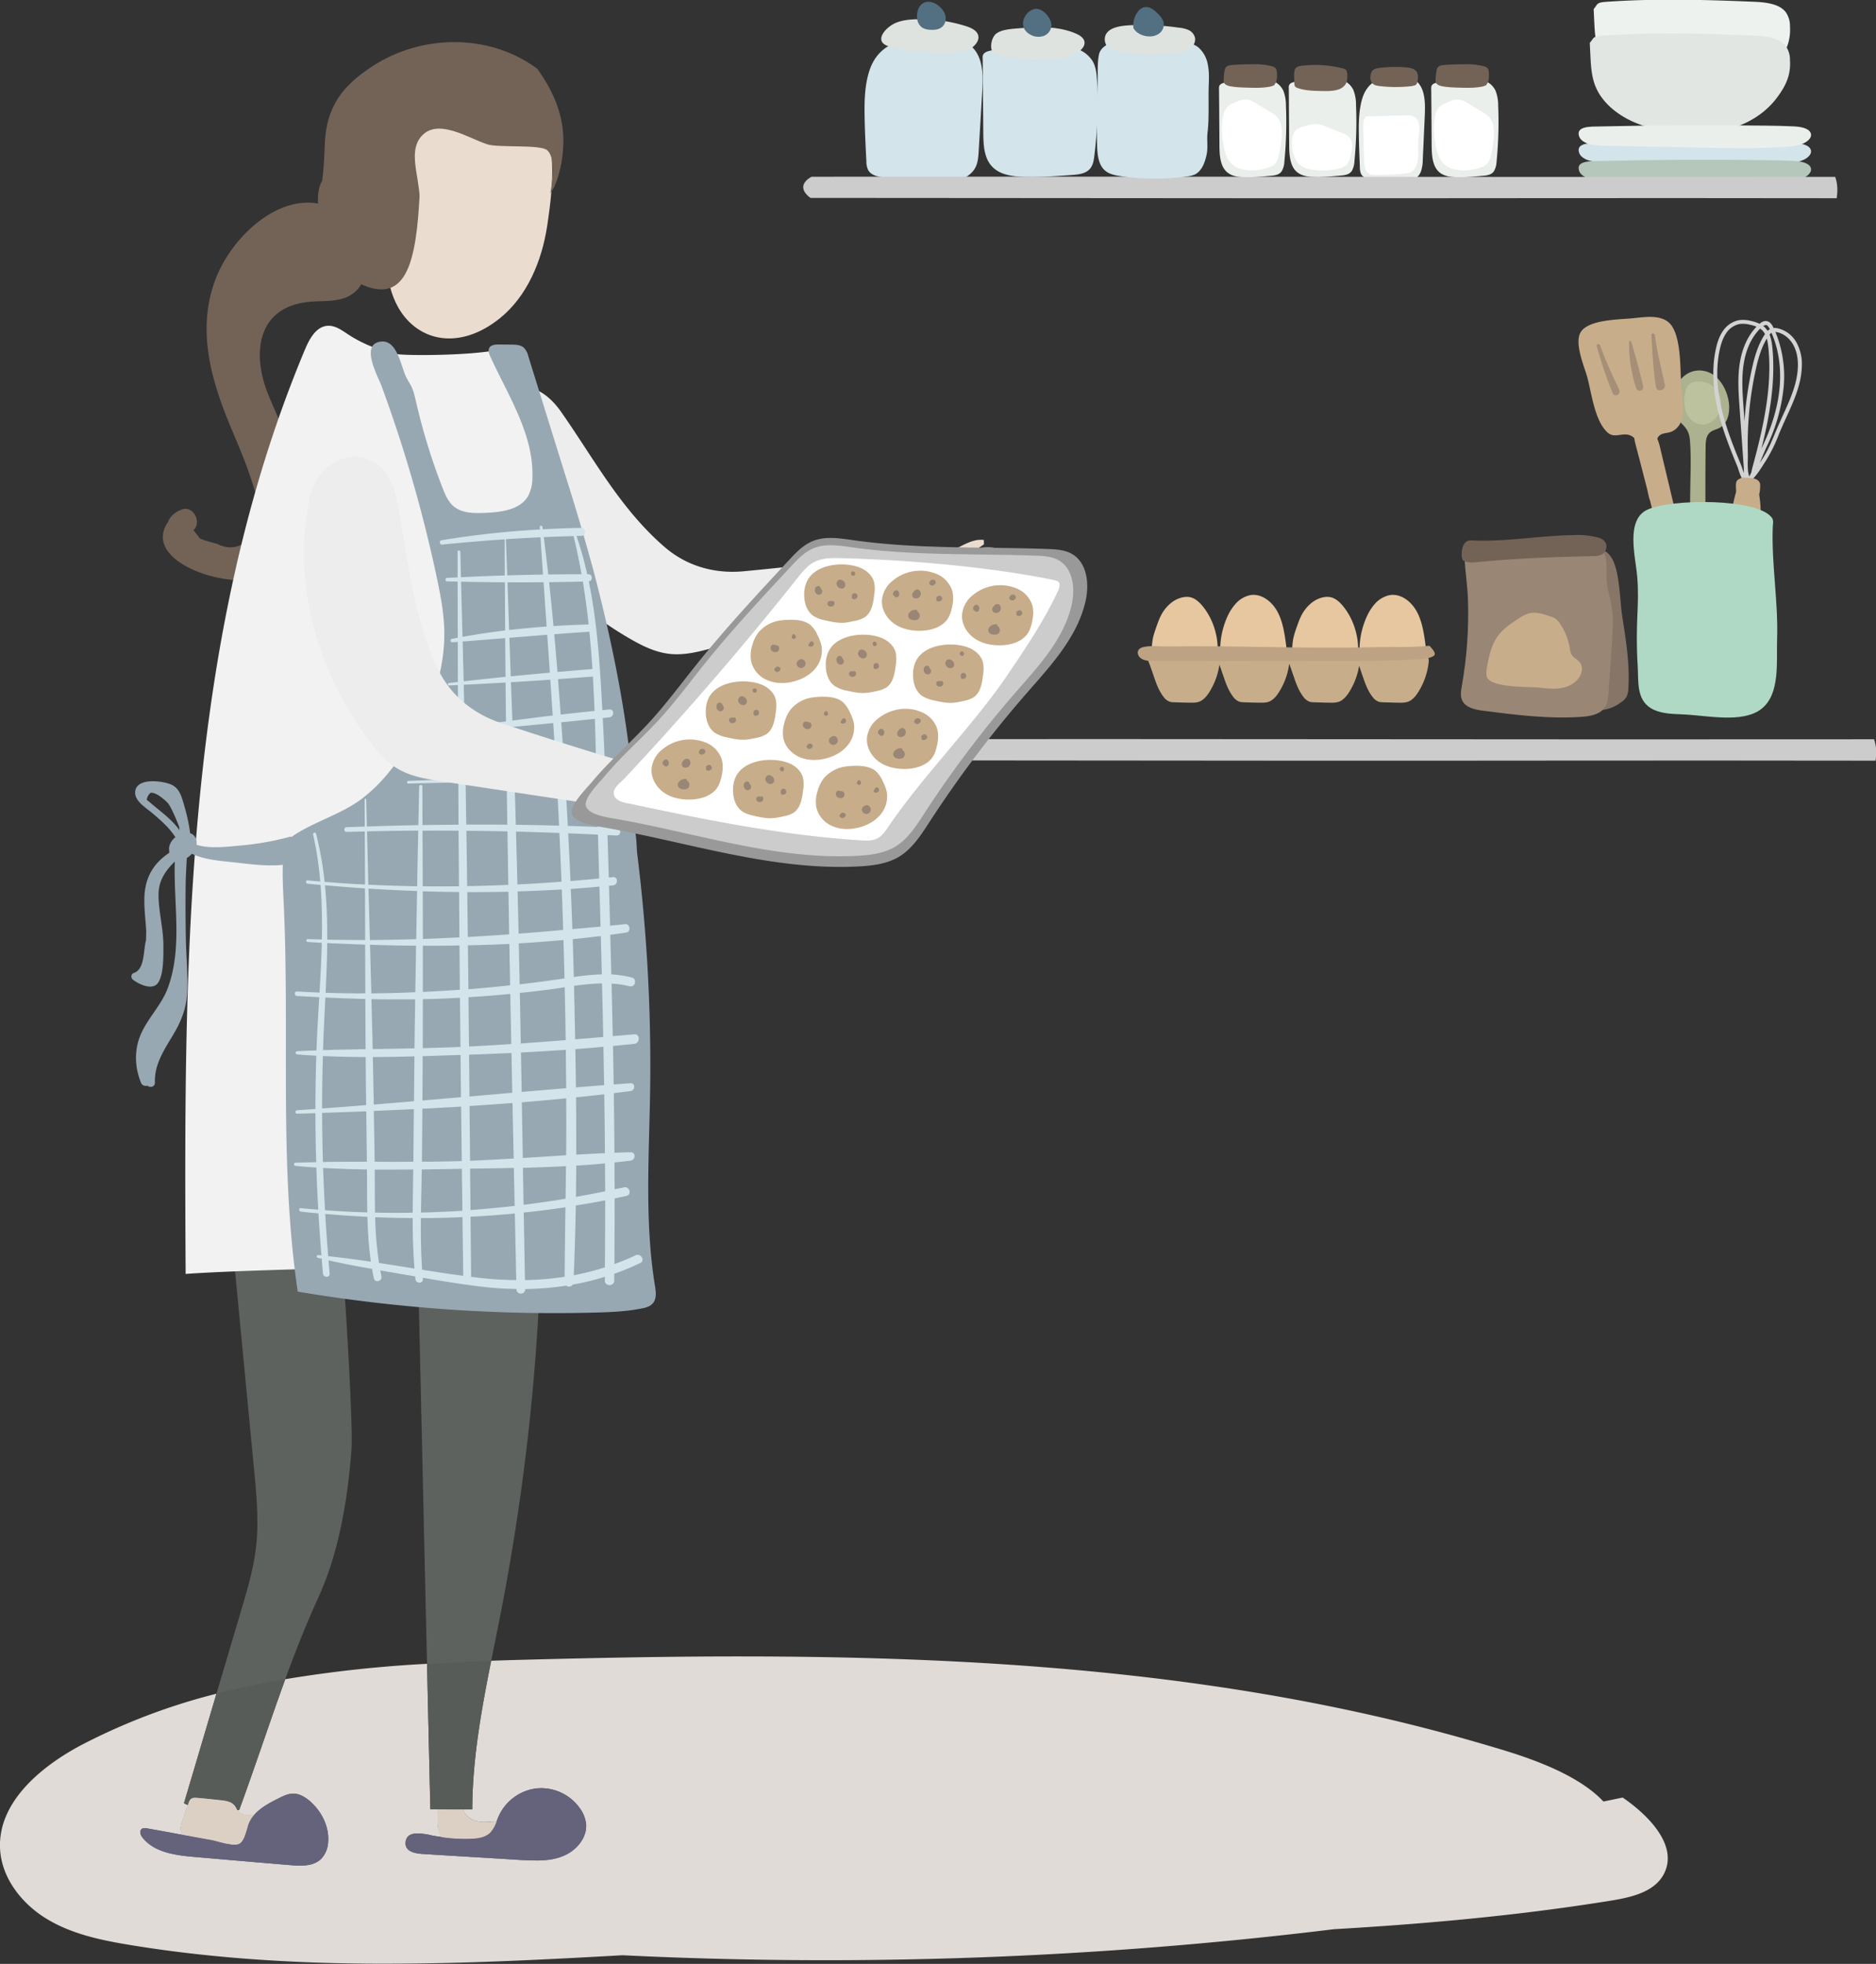 <svg viewBox="0 0 47.8 50.035" xmlns="http://www.w3.org/2000/svg"><rect x="0" y="0" width="47.8" height="50.035" fill="#333333" stroke="none"/><g fill="#e6c7a0"><path d="M31.406 17.53a1.044 1.044 0 0 1-.233-.42 1.82 1.82 0 0 1-.08-.432 2.073 2.073 0 0 1 .11-.79c.059-.174.14-.34.25-.47a.698.698 0 0 1 .399-.255c.271-.049.548.142.7.426.122.228.171.502.208.771.029.21.05.425.024.636-.027.21-.108.418-.249.538a.653.653 0 0 1-.243.122.986.986 0 0 1-.488.036c-.147-.034-.275-.038-.398-.162M34.958 17.53a1.04 1.04 0 0 1-.234-.42 1.806 1.806 0 0 1-.08-.432 2.058 2.058 0 0 1 .11-.79c.06-.174.14-.34.25-.47a.698.698 0 0 1 .4-.255c.271-.049.548.142.7.426.122.228.171.502.208.771.029.21.05.425.024.636-.027.21-.108.418-.25.538a.65.65 0 0 1-.242.122.985.985 0 0 1-.488.036c-.146-.034-.275-.038-.398-.162M30.68 15.49c.213.283.335.64.346 1 .007.204-.022.412-.101.599-.05.116-.118.222-.186.328-.106.163-.222.335-.4.4a.54.54 0 0 1-.468-.074 1.27 1.27 0 0 1-.344-.361.97.97 0 0 1-.132-.248c-.028-.089-.033-.183-.04-.276a2.217 2.217 0 0 1 .017-.58c.018-.091.048-.18.078-.267.036-.104.072-.209.12-.307a.973.973 0 0 1 .302-.369c.123-.087.293-.15.444-.122.15.028.273.157.364.277M34.258 15.49c.213.283.335.64.346 1 .007.204-.021.412-.101.599-.05.116-.118.222-.186.328-.105.163-.222.335-.4.4a.54.54 0 0 1-.468-.074 1.27 1.27 0 0 1-.344-.361.959.959 0 0 1-.131-.248 1.128 1.128 0 0 1-.04-.276 2.217 2.217 0 0 1 .016-.58 2.18 2.18 0 0 1 .078-.267c.036-.104.072-.209.12-.307a.98.98 0 0 1 .302-.369c.123-.087.293-.15.444-.122.15.028.274.157.364.277"/></g><g fill="#c8ad8b"><path d="M29.395 17.22c.064.187.13.377.251.532a.341.341 0 0 0 .159.126.404.404 0 0 0 .11.014c.143.005.286.01.428.011.067 0 .135 0 .199-.021.12-.04.206-.145.273-.252.145-.231.237-.496.265-.768.004-.037.005-.08-.022-.107l-.074-.029c-.388-.063-.784-.041-1.177-.02l-.296.017c-.055.003-.212-.015-.25.037-.032.044.026.145.04.189l.094.271"/><path d="M31.17 17.22c.064.187.13.377.251.532a.342.342 0 0 0 .16.126.4.4 0 0 0 .11.014c.142.005.285.01.427.011.067 0 .135 0 .199-.021.12-.04.206-.145.273-.252.146-.231.237-.496.265-.768.004-.037.005-.08-.022-.107l-.074-.029c-.388-.063-.784-.041-1.177-.02l-.296.017c-.055.003-.212-.015-.25.037-.032.044.026.145.04.189l.094.271"/><path d="M32.958 17.22c.064.187.13.377.251.532a.341.341 0 0 0 .159.126.403.403 0 0 0 .11.014c.143.005.285.01.428.011a.62.62 0 0 0 .198-.021c.12-.04.206-.145.274-.252a1.79 1.79 0 0 0 .265-.768c.004-.037.005-.08-.022-.107l-.074-.029c-.388-.063-.784-.041-1.177-.02a42.08 42.08 0 0 1-.296.017c-.055.003-.212-.015-.25.037-.032.044.026.145.04.189l.094.271"/><path d="M34.718 17.22c.064.187.13.377.252.532a.341.341 0 0 0 .158.126.403.403 0 0 0 .11.014c.143.005.286.01.428.011a.62.62 0 0 0 .199-.021c.12-.04.206-.145.273-.252.146-.231.237-.496.265-.768.004-.037.005-.08-.022-.107l-.074-.029c-.388-.063-.784-.041-1.177-.02l-.296.017c-.055.003-.212-.015-.25.037-.031.044.026.145.041.189l.093.271"/></g><path d="M29.099 16.79c.097.052.221.053.337.05.78-.013 1.558.01 2.338.001 1.463-.018 2.93.04 4.388-.046.125-.007.256-.019.358-.078.102-.059-.025-.182-.098-.265-.537.052-.889.023-1.429.037-1.74.045-3.482-.047-5.222-.019-.19.003-.504-.035-.679.028-.149.053-.124.222.007.292" fill="#bda383"/><path d="M34.688 2.59c-.065.27-.07.557-.065.84.004.275.015.551.026.827a.472.472 0 0 0 .024.159c.045.108.155.13.25.14l.664.07a.923.923 0 0 0 .343-.009.415.415 0 0 0 .275-.247.974.974 0 0 0 .047-.305l.05-1.099c.014-.292.016-.625-.146-.83-.13-.165-.329-.193-.51-.19-.407.003-.82.07-.958.644" fill="#ebefeb"/><path d="M35.828 2.94c.09-.002.188-.001.256.074.06.066.08.174.08.275 0 .101-.02.2-.026.302-.01.137.005.277-.005.414-.01.138-.053.282-.143.354-.064.051-.142.06-.217.065a11.49 11.49 0 0 1-.697.033c-.086.002-.182-.002-.245-.08-.062-.076-.07-.2-.074-.311-.006-.174-.011-.349-.014-.523-.002-.147-.028-.343.01-.484.035-.129.15-.094.238-.096l.4-.011.438-.012" fill="#fff"/><path d="M45.608.65a.613.613 0 0 0-.105-.337C45.342.1 45.005.059 44.71.046c-1.273-.054-2.547-.089-3.817.003-.083.006-.183.021-.216.088l-.071.097.015.315c.013.27.028.546.132.802.154.378.5.685.908.878.408.191.876.276 1.34.297.409.018.826-.012 1.209-.138a2.163 2.163 0 0 0 1.053-.735c.249-.333.371-.608.344-1.003" fill="#eef2ee"/><path d="M45.608 1.51a.603.603 0 0 0-.108-.337c-.164-.213-.507-.254-.807-.267C43.395.851 42.095.817 40.8.91c-.085.006-.186.021-.22.088l-.073.096.016.316c.013.27.028.546.134.802.157.378.51.685.926.877.417.192.894.277 1.367.298.417.018.843-.012 1.232-.138.438-.141.82-.402 1.075-.735.254-.333.379-.608.35-1.003" fill="#e2e6e2"/><path d="M40.238 3.9c.034.093.144.161.263.194.12.033.249.035.376.038l2.515.05c.696.014 1.394.027 2.087-.02.144-.01.29-.023.422-.068.146-.05.28-.165.236-.282-.048-.128-.26-.163-.434-.172-.22-.011-.44-.015-.659-.018-1.43-.02-2.862-.012-4.292.02-.213.005-.613-.015-.514.258" fill="#d3e4ea"/><path d="M40.238 3.48c.034.093.144.161.263.194.12.032.249.035.376.038l2.515.05c.696.014 1.394.027 2.087-.02.144-.01.29-.023.422-.068.146-.05.28-.165.236-.282-.048-.128-.26-.164-.434-.172-.22-.011-.44-.015-.659-.018-1.43-.02-2.862-.012-4.292.02-.213.005-.613-.015-.514.258" fill="#ebefeb"/><path d="M40.238 4.36c.034.093.144.161.263.194.12.032.249.035.376.038l2.515.05c.696.014 1.394.027 2.087-.02.144-.01.29-.023.422-.068.146-.05.28-.165.236-.282-.048-.128-.26-.164-.434-.172-.22-.011-.44-.015-.659-.018-1.43-.02-2.862-.012-4.292.02-.213.005-.613-.015-.514.258" fill="#b4c7ba"/><path d="M41.338 15.73c.094.593.188 1.193.153 1.797a.534.534 0 0 1-.052.233.448.448 0 0 1-.147.14.948.948 0 0 1-.436.183.44.44 0 0 1-.412-.187c-.08-.124-.087-.286-.089-.438-.01-1.033.134-2.06.286-3.078.02-.139.005-.333.157-.36.11-.019.238.135.285.225.195.381.187 1.053.255 1.485" fill="#877667"/><path d="M37.248 17.47c-.022.123-.045.255.006.37.085.19.326.24.532.267.834.107 1.675.215 2.514.156.22-.015.468-.059.59-.242.075-.111.086-.251.095-.384.03-.417.058-.834.086-1.251.022-.312.043-.627-.008-.936-.038-.234-.118-.461-.13-.699-.01-.255.05-.544-.113-.741-.152-.186-.429-.195-.669-.189l-2.416.063c-.29.007-.44.073-.42.354.024.355.078.706.089 1.064.023.725-.03 1.453-.156 2.168" fill="#998675"/><path d="m37.248 14.2.018.066.051.035c.119.043.245.03.368.017.97-.097 1.941-.127 2.913-.15a.44.44 0 0 0 .225-.047.24.24 0 0 0 .107-.23c-.018-.112-.117-.167-.205-.194a2.078 2.078 0 0 0-.637-.064c-.867.013-1.736.179-2.604.135-.189-.01-.258.208-.236.432" fill="#736357"/><path d="M39.228 17.52c.207.023.419.046.62-.004.203-.05.396-.19.448-.392a.286.286 0 0 0-.019-.214c-.055-.097-.18-.14-.235-.236-.028-.05-.035-.107-.045-.163a1.634 1.634 0 0 0-.236-.606.481.481 0 0 0-.12-.136c-.045-.034-.1-.052-.154-.07-.17-.058-.354-.116-.53-.072a.946.946 0 0 0-.278.142c-.18.118-.362.238-.493.407-.179.23-.246.527-.296.814a.624.624 0 0 0-.01.237c.068.307 1.079.263 1.347.293" fill="#c8ad8b"/><path d="M22.146 1.82c-.116.37-.123.765-.116 1.154.006.379.026.757.045 1.136a.512.512 0 0 0 .044.22c.08.148.277.179.445.192l1.187.095c.205.016.413.032.613-.012s.396-.157.49-.34c.065-.127.074-.275.083-.419l.09-1.51c.025-.402.029-.859-.26-1.14-.232-.227-.587-.266-.912-.263-.725.006-1.462.097-1.709.887" fill="#d3e4ea"/><path d="M22.644 1.18c.528.165 1.093.16 1.646.153.102 0 .205-.002.303-.031a.554.554 0 0 0 .255-.164c.05-.056.088-.127.082-.202-.01-.142-.166-.221-.302-.265a3.751 3.751 0 0 0-1.002-.177c-.263-.01-.63-.013-.869.122-.23.129-.489.447-.113.564" fill="#dfe3df"/><path d="M23.459.13a.34.34 0 0 0-.077.156.479.479 0 0 0-.004.24c.02.077.069.15.14.189a.428.428 0 0 0 .172.043c.113.009.238-.002.321-.079.097-.088.108-.246.048-.362-.1-.197-.41-.385-.6-.187" fill="#537082"/><path d="M43.418 9.45c.348.066.57.424.628.774.042.252-.008.558-.233.678-.08.042-.174.056-.242.115-.102.086-.111.237-.112.37a95.02 95.02 0 0 0 .09 5.333c.005.116.01.238-.04.343-.05.105-.175.185-.284.144-.145-.054-.155-.252-.142-.406.104-1.208.071-2.423-.008-3.631-.036-.557.037-1.43-.02-1.986-.04-.393-.352-.386-.432-.764-.099-.469.251-1.073.795-.97" fill="#acb18f"/><path d="M42.948 10.46a.872.872 0 0 1 .006-.512.358.358 0 0 1 .052-.117c.05-.067.135-.099.218-.109a.576.576 0 0 1 .522.223c.118.16.142.384.06.564-.2.435-.713.395-.858-.049" fill="#bcc29d"/><path d="m45.428 10.58-.126.28-.076.182c-.09.216-.183.44-.312.636l-.056.087-.018.027.037-.09c.049-.117.094-.228.143-.333a4.46 4.46 0 0 0 .426-1.497 2.962 2.962 0 0 0-.209-1.415l.033.005c.167.03.323.15.418.317.084.148.125.33.122.54-.007.44-.197.857-.382 1.261zm-1.038 1.348a1.17 1.17 0 0 0-.03-.086c-.196-.475-.382-.942-.496-1.436-.127-.547-.142-1.05-.046-1.495.039-.179.09-.31.16-.415a.541.541 0 0 1 .34-.24.657.657 0 0 1 .226.007l.055.012c.049.011.104.026.157.048-.275.285-.384.658-.427.93-.059.37-.032.747-.007 1.11l.108 1.534c.002.027.002.058.002.092v.06c-.018-.046-.033-.093-.042-.121zm.606-3.65L45 8.28c.032.006.062.04.094.105l-.054.042-.068-.083-.046-.04zm.162.568a1.179 1.179 0 0 0-.07-.324l.048-.045c.18.41.252.887.209 1.387-.04.464-.18.956-.416 1.463a3.604 3.604 0 0 0-.05.11c.042-.165.083-.338.12-.514.17-.802.22-1.462.16-2.077zm-.1.01c.06.604.01 1.255-.158 2.046-.077.366-.17.718-.25 1.014l-.013.054-.015.07a2.559 2.559 0 0 1-.05.099c-.047-.105-.041-.315-.038-.449.001-.05.002-.095.001-.13a8.808 8.808 0 0 1 .197-2.124c.06-.274.136-.56.285-.81.021.073.032.151.04.23zm-.157-.441c.029.028.052.06.071.096-.184.276-.271.597-.338.904a8.894 8.894 0 0 0-.185 1.321l-.026-.38c-.025-.357-.051-.728.006-1.086.041-.264.148-.628.42-.898zm1.01.905a1.14 1.14 0 0 0-.135-.59.735.735 0 0 0-.487-.367h-.001a.327.327 0 0 0-.097-.006l-.008-.017c-.03-.064-.083-.15-.175-.16-.07-.009-.13.03-.174.069a1.016 1.016 0 0 0-.213-.071.815.815 0 0 0-.32-.02.643.643 0 0 0-.406.282c-.103.151-.15.33-.175.45-.1.46-.085.977.045 1.54.117.5.304.972.502 1.451.007.018.017.046.027.078.05.157.1.29.184.325l.028.04.045.053.036-.06.032-.054a.237.237 0 0 0 .06-.08c.097-.103.187-.244.263-.363l.055-.086a3.83 3.83 0 0 0 .322-.653c.024-.06.05-.12.076-.18.04-.093.083-.187.125-.279.188-.413.383-.84.39-1.301" fill="#d3d3d3"/><path d="M44.538 16.52c-.048.015-.107-.005-.16-.019l-.038.003c-.165.007-.36-.08-.393-.177-.1-.301-.051-.59-.021-.88.057-.537.085-1.078.122-1.619.02-.27.044-.539.08-.806.023-.167.063-.33.107-.492v-.026c0-.068-.012-.147.003-.213.012-.051.052-.082.104-.1.03-.023.083-.03.133-.02l.092.003a.745.745 0 0 1 .099.012l.032.008c.079.022.14.064.149.144a.914.914 0 0 1-.023.258l.018.142c.02.155.02.309.016.461-.008.27-.017.538-.035.806l-.09 2.257s.043.186-.195.258M43.328 15.19c-.333-.865-.546-1.76-.759-2.653l-.266-1.115a1.28 1.28 0 0 0-.075-.242l.013-.034c.09-.144.25-.087.39-.169.38-.222.228-.79.205-1.16-.025-.406-.001-1.135-.227-1.495-.217-.345-.71-.239-1.048-.21-.333.03-1.049.034-1.268.325-.207.276.083.915.155 1.189.106.401.187 1.1.513 1.394.172.154.356.002.553.064a.306.306 0 0 1 .128.08c.007.064.024.131.039.186a126.982 126.982 0 0 1 .295 1.14c.013.066.028.132.044.197l.024.071c.086.344.17.689.254 1.033.08.334.158.668.22 1.004.13.708.187 1.427.381 2.124.051.183.12.375.283.498.163.124.45.137.568-.02a.406.406 0 0 0 .068-.201c.086-.684-.238-1.352-.49-2.006" fill="#c8ad8b"/><g fill="#a58f77"><path d="M41.258 9.93c-.173-.369-.353-.748-.488-1.132-.018-.054-.103-.033-.086.024.121.412.24.807.413 1.202.048.108.212.014.161-.094M41.868 9.84a18.896 18.896 0 0 0-.31-1.155l-.049.006c-.011.388.057.83.18 1.198.038.113.207.068.179-.05M42.418 9.8c-.086-.422-.2-.83-.25-1.26-.007-.058-.098-.06-.093 0 .033.44.043.888.12 1.322.025.145.253.085.223-.062"/></g><path d="M41.728 16.97c.023.385-.036.84.331 1.07.214.134.5.149.765.158.67.024 1.575.244 2.062-.142.48-.38.374-1.217.394-1.772.033-.94-.145-1.914-.111-2.854.003-.08.029-.168-.02-.236-.356-.505-2.566-.49-3.174-.209-.563.26-.301 1.207-.26 1.697.065.762-.056 1.134.013 2.288" fill="#afd9c4"/><path d="M46.798 5.05c-5.837-.01-9.96.005-14.818 0l-11.329-.008c-.231-.167-.271-.372.026-.539 8.688-.01 17.125.012 26.084.003.064.178.063.366.038.544" fill="#ccc"/><path d="M25.054 3.39c.003.3.017.633.223.852.198.212.516.254.806.262.411.012.823-.017 1.233-.046.165-.012.349-.033.456-.158.078-.09.098-.215.112-.334.079-.63.102-1.268.068-1.902-.01-.174-.025-.354-.111-.504a.758.758 0 0 0-.398-.314 1.79 1.79 0 0 0-.507-.092 5.703 5.703 0 0 0-1.585.114c-.075.016-.201.03-.262.08-.067.055-.051.105-.05.193l.005.625.01 1.224" fill="#d3e4ea"/><path d="M25.272 1.29c.029.072.113.101.188.12.367.09.749.104 1.127.103.313-.001.646-.019.901-.2.082-.057.159-.146.145-.245-.014-.1-.113-.165-.206-.207-.473-.21-1.013-.178-1.53-.135-.156.013-.38.03-.512.129-.11.082-.163.311-.113.435" fill="#dfe3df"/><path d="M26.128.78a.376.376 0 0 0 .105.091.423.423 0 0 0 .35.048.305.305 0 0 0 .208-.273c.001-.188-.239-.468-.439-.415-.223.06-.376.35-.224.549" fill="#537082"/><path d="M27.954 3.7c.006.23.028.489.195.639.108.097.255.126.396.147.564.085 1.14.088 1.706.008a.643.643 0 0 0 .192-.048c.179-.086.258-.305.301-.506.04-.183.002-.369.023-.554.048-.409.016-.82.032-1.23.007-.174.01-.35-.026-.52a.746.746 0 0 0-.25-.438.96.96 0 0 0-.381-.153c-.62-.143-1.151-.197-1.753.013-.154.053-.35.148-.388.332-.046.222-.025.49-.035.718-.022.53-.026 1.062-.012 1.592" fill="#d3e4ea"/><path d="M28.156.94a.295.295 0 0 0 .095.286c.068.057.16.075.246.089a5.5 5.5 0 0 0 1.478.036.728.728 0 0 0 .328-.094c.097-.064.169-.186.143-.303a.294.294 0 0 0-.168-.192.814.814 0 0 0-.25-.058 6.64 6.64 0 0 0-1.043-.067c-.23.009-.759-.004-.829.303" fill="#dfe3df"/><path d="M29.005.28a.572.572 0 0 0-.128.35.222.222 0 0 0 .01.103l.06.07c.101.085.232.13.361.125a.394.394 0 0 0 .242-.086.287.287 0 0 0 .103-.239c-.01-.107-.088-.191-.162-.266-.143-.145-.32-.24-.486-.057" fill="#537082"/><path d="M32.848 3.67c.001.226.01.474.13.64.117.158.304.19.475.196.241.01.483-.013.724-.035.097-.009.205-.024.268-.118a.554.554 0 0 0 .066-.25c.046-.474.06-.952.04-1.428a1.02 1.02 0 0 0-.066-.378.483.483 0 0 0-.233-.235.842.842 0 0 0-.298-.07 2.632 2.632 0 0 0-.931.086c-.044.012-.119.022-.154.06-.04.041-.03.079-.03.145l.003.47.006.917" fill="#ebefeb"/><path d="M33.048 4.12c.105.146.27.19.425.208.22.025.44.012.657-.038a.353.353 0 0 0 .167-.077c.076-.07.108-.192.131-.308.023-.112.04-.238-.006-.339-.046-.101-.142-.144-.23-.18l-.375-.148c-.075-.03-.152-.06-.23-.07-.129-.017-.257.021-.383.059a.479.479 0 0 0-.163.073c-.203.158-.129.632.007.82" fill="#fff"/><path d="M31.071 3.68c.001.225.01.472.13.636.116.159.302.19.471.196.241.01.481-.013.721-.035.097-.009.204-.024.267-.118a.548.548 0 0 0 .066-.248c.046-.471.059-.947.039-1.42a1.018 1.018 0 0 0-.065-.377.48.48 0 0 0-.232-.234.843.843 0 0 0-.297-.069 2.648 2.648 0 0 0-.926.085c-.044.012-.118.022-.154.06-.039.041-.03.078-.03.144l.004.467.006.913" fill="#ebefeb"/><path d="M31.264 4c.105.224.27.292.423.32.218.038.438.018.653-.06a.313.313 0 0 0 .167-.117c.075-.107.107-.295.13-.472.023-.172.04-.365-.006-.519a.452.452 0 0 0-.229-.275l-.373-.229c-.075-.046-.15-.092-.229-.107-.128-.026-.256.033-.38.09a.417.417 0 0 0-.163.112c-.202.243-.128.97.007 1.257" fill="#fff"/><path d="m31.178 2.02.001.066c.018.07.102.1.174.113.14.025.282.03.424.034.206.006.415.012.616-.033l.07-.027.05-.075a.642.642 0 0 0 .023-.23c-.001-.044-.004-.093-.033-.128-.024-.03-.061-.042-.098-.053a1.805 1.805 0 0 0-.481-.05c-.161 0-.322.005-.482.016-.097.007-.208.007-.234.119-.02.08-.023.166-.03.248" fill="#736357"/><path d="M36.478 3.68c.002.225.01.472.13.636.116.159.302.19.472.196.24.01.48-.013.72-.035.097-.009.204-.024.267-.118a.553.553 0 0 0 .066-.248c.046-.471.06-.947.04-1.42a1.018 1.018 0 0 0-.066-.377.48.48 0 0 0-.232-.234.845.845 0 0 0-.296-.069 2.647 2.647 0 0 0-.927.085c-.044.012-.118.022-.154.06-.039.041-.03.078-.03.144l.004.467.006.913" fill="#ebefeb"/><path d="M36.668 4c.105.224.27.292.423.32.218.038.438.018.653-.06a.313.313 0 0 0 .167-.117c.075-.107.107-.295.13-.472.023-.172.04-.365-.006-.519a.453.453 0 0 0-.229-.275l-.373-.229c-.075-.046-.15-.092-.23-.107-.127-.026-.255.033-.38.09a.419.419 0 0 0-.162.112c-.202.243-.128.97.007 1.257" fill="#fff"/><g fill="#736357"><path d="m36.578 2.02.002.066c.018.07.101.1.174.113.14.025.282.03.424.034.206.006.414.012.615-.033l.071-.027.05-.075a.628.628 0 0 0 .022-.23c-.001-.044-.004-.093-.032-.128-.024-.03-.062-.042-.098-.053a1.806 1.806 0 0 0-.482-.05c-.16 0-.321.005-.482.016-.097.007-.207.007-.234.119-.019.08-.022.166-.03.248M32.978 2.12l.01.067c.016.033.053.049.088.06.189.063.391.067.59.072.138.003.279.006.411-.032a.352.352 0 0 0 .205-.136c.05-.078.049-.177.046-.269l-.02-.087c-.021-.03-.06-.043-.097-.052a2.782 2.782 0 0 0-.98-.074c-.092.009-.213.014-.242.114-.028.097-.01.236-.011.337M34.918 1.97a.21.21 0 0 0 .063.166c.044.038.106.048.164.056.278.034.56.034.839 0l.082-.023c.045-.031.054-.093.059-.148a.334.334 0 0 0-.016-.17c-.047-.1-.174-.126-.284-.135a3.431 3.431 0 0 0-.602.006c-.19.019-.3.037-.305.248"/></g><path d="M47.788 19.38c-5.837-.01-9.96.004-14.818 0l-11.329-.009c-.231-.166-.271-.372.026-.539 8.688-.01 17.125.013 26.084.003.064.178.063.367.038.545" fill="#ccc"/><path d="M11.149 46.35c-.005.222.046.47.226.596.07.05.152.078.234.099.423.116.867.138 1.306.134.27-.004.577-.032.743-.243.06-.078.096-.18.07-.276-.051-.176-.27-.232-.454-.247a4.725 4.725 0 0 0-.665-.004c-.166.011-.337.029-.497-.017-.16-.042-.31-.176-.318-.342-.004-.081.022-.17-.024-.237-.09-.127-.45-.162-.554-.042-.096.11-.064.441-.067.579" fill="#eaddd0"/><path d="M4.286 13.29c.044-.122.15-.23.34-.307.294-.119.524.322.304.523l.165.215c.14.054.283.098.43.132.341.176.657.098.947-.234.29-.381.027-1.115-.112-1.528-.185-.548-.436-1.071-.642-1.612-.41-1.075-.647-2.19-.248-3.306.51-1.425 2.345-2.882 3.627-1.37a.316.316 0 0 1 .077.201l.027.055c.222.487.219 1.198-.303 1.48-.303.165-.712.118-1.041.153-1.32.142-1.442 1.333-1.02 2.366.576 1.415 1.969 3.83-.252 4.653-.812.301-3-.413-2.299-1.42" fill="#736357"/><path d="M24.92 13.97c.145-.027.294-.03.44-.01.142.019.307.09.323.231.016.14-.126.244-.253.305-.591.277-1.262.314-1.914.346a2.13 2.13 0 0 1-.051-.68c.27.019.545-.029.793-.138.265-.116.524-.305.81-.267l.002.113-.15.1" fill="#eaddd0"/><path d="M12.268 11.31c-.248-1.245 1.103-2.13 2.02-.829.83 1.178 1.5 2.46 2.636 3.447.545.474 1.248.7 2.03.626a98.804 98.804 0 0 0 4.659-.556l.212.958-5.63 1.542c-.362.1-.738.2-1.115.163-.366-.036-.694-.197-.997-.37-2.008-1.146-3.417-2.985-3.815-4.98" fill="#ededed"/><path d="M6.096 46.11a2.18 2.18 0 0 1-1.408-.17l1.463-4.931c.154-.522.31-1.044.372-1.584.077-.663.013-1.334-.05-1.997l-.741-7.722c-.021-.219-.041-.441.026-.646.192-.592.946-.744 1.567-.793.136-.011.286-.018.397.06.126.091.16.26.182.416.298 2.018.409.144.707 2.162.105.71.399 5.32.344 6.033-.097 1.266-.315 2.6-.84 3.753-.809 1.775-1.261 3.345-2.019 5.419M11.374 29.33c.867-.025 1.735-.046 2.602-.07.054-.113-.17-.015-.169.109a57.035 57.035 0 0 1-1.045 11.712c-.323 1.661-.723 3.323-.73 5.016-.355 0-.711 0-1.067-.004l-.362-15.879c-.007-.268.004-.575.211-.744.151-.127.364-.137.56-.141" fill="#5e625e"/><path d="M7.777 8.89c.113-.268.285-.575.575-.59.188-.01.352.11.51.214.384.254.82.424 1.273.51.386.05 2.62.029 2.893-.234.195.68.506 1.322.784 1.973a22.37 22.37 0 0 1 1.498 12.285c-.2 1.234-.504 2.451-.615 3.697-.18 2.032.16 4.078.676 6.053l-6.947-.486c-1.45.042-2.857.084-3.694.144-.045-7.976-.043-16.21 3.047-23.567" fill="#f2f2f2"/><path d="M10.151 7.84c-.19-.332-.3-.758-.294-1.257.012-.92.126-1.863.544-2.665.482-.924 1.599-1.783 2.668-1.433 1.253.409 1.044 2.125.874 3.263-.135.904-.514 1.799-1.2 2.355-1.025.83-2.09.609-2.592-.263" fill="#eaddd0"/><path d="M8.211 4.6c.037-.299.053-.606.065-.922.035-.98.472-1.508 1.22-1.995 1.222-.793 2.887-.834 4.098.001l.096.069c.364.507.644 1.084.663 1.755.012.416-.064.88-.237 1.268-.03.049-.06.097-.093.144.08-.437.11-.918-.078-1.09-.168-.157-1.233-.06-1.525-.152-.493-.155-1.3-.71-1.713-.17-.208.271-.132.667-.081.987l.009.051c.032.198.059.397.055.46-.086 1.58-.307 2.721-1.415 2.267-.706-.29-1.461-2.021-1.064-2.673" fill="#736357"/><path d="M4.452 21c-.193-.213-.428-.38-.645-.568-.032-.028-.055-.044-.07-.059.021-.09.059-.147.106-.176.154-.016.417.236.448.281.054.08.097.169.137.256.049.109.094.219.137.33l.003.026.005.06a1.881 1.881 0 0 0-.121-.15zm12.234 11.745c-.264-1.63-.146-3.305-.121-4.964a43.579 43.579 0 0 0-.329-6.032c-.012-.097-.014-.31-.04-.488l.001-.085c-.068-2.194-.51-4.488-1.068-6.611a58.481 58.481 0 0 0-.729-2.472l-.938-3.015a.463.463 0 0 0-.117-.222c-.082-.07-.2-.075-.307-.076l-.331-.003c-.09 0-.197.008-.24.087-.037.067-.006.15.025.219.459 1.003 1.114 1.991 1.073 3.094a.99.99 0 0 1-.108.459c-.203.353-.678.411-1.084.43-.283.013-.595.016-.812-.165-.142-.119-.217-.297-.284-.468a15.736 15.736 0 0 1-.676-2.195c-.03-.128-.058-.258-.113-.378-.04-.085-.094-.164-.137-.248-.132-.263-.224-.955-.641-.91-.551.059-.079.885.013 1.135a35.486 35.486 0 0 1 1.408 4.884c.089.42.17.844.187 1.273.05 1.327-.539 2.617-1.38 3.644a4.046 4.046 0 0 1-.762.745c-.5.358-1.108.536-1.63.86a1.064 1.064 0 0 0-.108.076l-.043-.002a7.34 7.34 0 0 1-1.272.225c-.316.027-.785.09-1.115-.02a.298.298 0 0 0-.007-.122c-.027-.1-.085-.151-.156-.172a4.538 4.538 0 0 0-.153-.71c-.06-.204-.111-.426-.32-.525-.226-.106-.959-.199-.927.228.016.207.285.368.425.486.223.19.443.377.599.623-.1.079-.175.206-.159.326v.006l.002.066c-.337.224-.57.529-.622.988-.036.32.017.67.036 1.012a9.048 9.048 0 0 1-.006.233c-.073.254-.025.727-.305.826a.093.093 0 0 0-.056.134l-.003.004.022.028h.003l.011.01c.14.106.464.269.616.1.17-.195.154-.734.155-.974 0-.438-.123-.861-.124-1.295 0-.361.182-.617.415-.845-.036 1.064.2 2.193-.176 3.216-.166.455-.528.783-.706 1.224-.156.391-.136.818.025 1.206.026.06.106.085.159.064.063.06.195.035.191-.078-.016-.487.258-.864.492-1.263.184-.317.306-.631.328-1.002.027-.451-.022-.917-.031-1.372-.01-.466-.01-.935-.006-1.402.003-.212.019-.444.029-.68a.664.664 0 0 0 .131-.11c.333.161.792.186 1.135.225.353.04.796.098 1.181.057-.011.33.008.665.023.993.155 3.295-.122 6.628.357 9.88 2.502.42 5.033.6 7.56.534.403-.011.808-.025 1.207-.106.119-.021.25-.06.315-.18.063-.12.04-.272.018-.41" fill="#97a8b2"/><path d="M14.619 32.49c.025-.593.042-1.185.053-1.778.249-.039.498-.081.747-.13 0 .567-.002 1.135-.007 1.707a6.943 6.943 0 0 1-.793.201zm-1.243.123-.032-1.721c.355-.035.71-.081 1.063-.134-.008.589-.016 1.178-.02 1.77a7.425 7.425 0 0 1-1.01.085zm-1.184-.06c-.063-.007-.125-.017-.188-.024l-.015-1.531c.377-.018.753-.046 1.129-.082l.036 1.697a8.984 8.984 0 0 1-.962-.06zm-1.468-1.52c.353 0 .707-.007 1.06-.025l.019 1.496c-.35-.046-.698-.099-1.047-.155-.03-.434-.036-.875-.032-1.316zm-1.067 1.143a9.273 9.273 0 0 1-.098-1.164c.319.01.638.02.956.02 0 .431.012.862.046 1.288-.301-.049-.603-.098-.904-.144zm-1.295-.173a47.87 47.87 0 0 1-.075-1.076c.358.032.716.056 1.075.074.01.385.034.766.088 1.143a28.496 28.496 0 0 0-1.088-.14zm-.129-2.247c.372.021.744.032 1.117.039.003.363.001.726.009 1.093-.36-.01-.719-.028-1.077-.056a45.73 45.73 0 0 1-.049-1.076zm-.025-1.404c.374-.01.749-.025 1.124-.039l.016 1.284c-.373 0-.747 0-1.12.007a46.14 46.14 0 0 1-.02-1.252zm.019-1.447c.362.015.726.025 1.09.025.003.41.007.819.012 1.224-.373.032-.747.06-1.122.085 0-.445.007-.889.02-1.334zm.005-.19c.014-.434.037-.868.059-1.302.339.018.678.028 1.017.039l.006 1.143.001.134c-.362.007-.723.014-1.084.025zm.105-2.688c.322.014.644.028.967.039l.004 1.241c-.338.004-.675-.004-1.012-.014.02-.423.038-.846.041-1.266zm-.057-1.472c.34.029.68.057 1.02.078l.004 1.316c-.322 0-.643-.004-.966-.01.002-.462-.013-.925-.058-1.384zm1.07-1.374c.436-.01.871-.017 1.307-.02-.01.473-.02.945-.028 1.418-.415-.006-.83-.02-1.244-.04l-.034-1.358zm2.334-.018.01 1.417a40.65 40.65 0 0 1-.923 0l-.005-1.418c.306-.001.612-.001.918.002zm.18-1.229 1.047-.013.015 1.09a72.927 72.927 0 0 0-1.046-.003l-.016-1.074zm-.023-1.299 1.053-.1.015 1.244-1.047.053-.021-1.197zm-.01-.472c-.004-.24-.01-.479-.015-.718.355-.016.71-.035 1.066-.056.002.33.007.66.01.99-.351.046-.703.094-1.054.142l-.006-.358zm-.043-1.82c.362-.027.723-.056 1.084-.086.003.33.005.659.009.987a89.43 89.43 0 0 0-1.067.114l-.026-1.015zm-.04-1.523c.372.008.743.014 1.116.016l.007 1.226c-.365.044-.728.098-1.086.163l-.037-1.406zm1.142-1.082c.294-.02.588-.036.882-.05.02.317.042.634.064.95-.305.005-.608.012-.912.021l-.034-.92zm1.725-.08c.078.323.145.647.202.972-.283 0-.566.002-.848.006a57.366 57.366 0 0 0-.114-.951c.253-.012.507-.02.76-.027zm-.329 4.548c-.012-.172-.024-.343-.038-.515l-.03-.388c.296-.021.592-.044.889-.067.017.292.031.584.042.876-.288.03-.575.06-.863.094zm.908 1.475c-.268.008-.536.017-.804.029-.028-.436-.057-.872-.09-1.308.286-.028.571-.058.856-.088.017.456.028.911.038 1.367zm.028 1.117.008.271c-.254-.01-.508-.02-.762-.027-.02-.38-.043-.762-.067-1.143.266-.005.532-.013.798-.021l.023.92zm.046 1.583c-.244.024-.487.045-.732.065-.017-.405-.037-.81-.058-1.215.253.01.505.021.758.033l.032 1.117zm.034 1.226-.718.064c-.012-.339-.025-.681-.04-1.023.244-.018.487-.036.73-.06l.028 1.02zm.032 1.217a6.21 6.21 0 0 0-.714.067 124.81 124.81 0 0 0-.027-.963c.239-.024.478-.053.716-.08l.025.976zm-.679 1.655-.027-1.302-.002-.06a6.07 6.07 0 0 1 .713-.063c.012.455.022.91.031 1.365-.238.02-.476.042-.715.06zm.738 1.168c-.24.017-.479.038-.719.056-.003-.325-.008-.65-.014-.974.238-.017.477-.039.715-.06l.018.977zm.01.677c.005.353.008.702.01 1.055-.243.01-.486.024-.73.038.001-.486 0-.973-.005-1.46.24-.025.479-.05.718-.078l.007.445zm-2.079 1.429c.366-.011.732-.022 1.097-.043l-.01.83c-.356.06-.713.109-1.07.155l-.017-.942zm-1.346.02c.37-.003.742-.01 1.115-.017l.02.967c-.374.042-.75.077-1.125.106l-.01-1.055zm-1.23.022c.34-.007.681-.01 1.02-.018.005.357.01.713.013 1.07-.35.02-.703.038-1.054.045.005-.367.014-.734.02-1.097zm-.218 0c-.005.367-.012.734-.014 1.1-.32.008-.64.005-.96-.002-.008-.364-.005-.73-.007-1.094.327 0 .654 0 .981-.004zM9.5 26.93c.353 0 .707-.007 1.06-.017l-.012 1.143-1.024.085-.024-1.21zm1.102-2.836-.02 1.185a29.69 29.69 0 0 1-1.12.029l-.034-1.239c.39.015.782.022 1.174.025zm.003-.166c-.393.01-.786.018-1.18.022l-.036-1.31c.413.025.826.047 1.238.06l-.022 1.228zm1.1-.046c-.31.015-.62.029-.93.04l-.003-1.214c.308.01.616.017.925.017.003.385.005.773.009 1.157zm1.25-1.164.018 1.087c-.35.025-.702.046-1.053.067l-.014-1.143c.35 0 .699-.004 1.048-.01zm-.003-.174c-.35.015-.699.026-1.049.032-.006-.47-.012-.94-.02-1.41.35.003.698.008 1.047.016.006.454.014.908.022 1.362zm.262 1.243-.026-1.076a40 40 0 0 0 1.126-.05c.013.343.025.689.036 1.03-.379.036-.758.068-1.136.096zm1.129 1.147c-.367.053-.734.102-1.102.144l-.022-1.044c.38-.021.76-.05 1.138-.085.01.325.019.653.026.978zm-1.074 1.65c-.007-.43-.015-.86-.024-1.287.246-.025.49-.053.735-.085.136-.017.272-.038.408-.06.01.448.02.896.025 1.348l-1.144.085zm.023 1.235-.018-1.005c.38-.018.762-.042 1.142-.067l.01.977-1.134.095zm-1.328.36c.365-.025.73-.05 1.094-.077l.011.522.02.892c-.37.021-.741.042-1.112.057l-.013-1.394zm-.23-1.302.012 1.076-.983.085c.003-.377.005-.751.006-1.129l.966-.032zm-.017-1.661c-.314.021-.628.042-.943.056v-1.178c.311.004.622 0 .933-.007l.01 1.129zm.286-.018-.068.004-.013-1.118c.352-.007.704-.018 1.056-.035l.02 1.054c-.332.036-.663.067-.995.096zm-.053 1.464-.013-1.256c.355-.02.71-.05 1.065-.084l.025 1.277c-.359.024-.718.045-1.077.063zm.002.208c.36-.01.72-.028 1.08-.042l.02 1.012-1.09.096-.01-1.066zm-1.178-1.414c.315-.004.63-.018.945-.036l.014 1.253c-.321.014-.641.021-.962.032l.002-.328c0-.307 0-.614.002-.921zm-.013 2.79c.33-.014.66-.035.988-.053l.004.328.013 1.059c-.338.01-.677.017-1.015.017l.001-.088.01-1.263zm3.668.141c.001.35 0 .695-.004 1.045-.368.024-.736.049-1.104.07l-.025-1.418c.378-.032.754-.064 1.13-.103l.003.406zm-.176-7.165c.02.413.037.827.054 1.241-.374.028-.749.052-1.123.07l-.036-1.347c.369.01.737.022 1.105.036zm-.067-1.319c.019.332.037.663.052.994l.007.138c-.367-.01-.735-.018-1.102-.022-.01-.365-.02-.73-.033-1.094.36-.004.718-.01 1.076-.016zm-.09-1.481c.028.432.054.864.08 1.297-.357.015-.714.033-1.07.05l-.045-1.249 1.035-.098zm-.153-2.25.067.966c-.332.03-.664.06-.996.093a460.29 460.29 0 0 1-.035-.982l.964-.077zm-.015-.21c-.319.023-.638.053-.956.089l-.041-1.215c.306.002.613.001.919-.002l.078 1.128zm.175-.012a69.915 69.915 0 0 0-.112-1.117c.287-.004.573-.009.86-.016.059.363.107.727.147 1.092a27.21 27.21 0 0 0-.895.041zm.992 1.096c-.297.023-.594.048-.891.074-.026-.32-.053-.641-.082-.961.298-.023.597-.044.895-.064.032.317.058.633.078.95zm-2.057.837-.019-.502c.335-.02.67-.04 1.003-.065l.061.913c-.343.041-.686.084-1.028.129l-.017-.475zM9.49 26.461l-.026-1.005c.372.007.743.007 1.115.004l-.014.917-.004.332c-.355.007-.71.014-1.066.017l-.005-.264zm.055 3.02-.02-1.178c.34-.014.68-.029 1.02-.046l-.011 1.252-.001.088a40.51 40.51 0 0 1-.986 0l-.002-.116zm5.874.871c-.248.05-.496.095-.744.141l.008-.797c.244-.014.489-.032.732-.056l.004.712zm.776 1.63c-.179.085-.36.159-.54.222.004-.557.006-1.114.006-1.672l.3-.063c.143-.032.082-.25-.06-.219-.08.018-.16.032-.24.05-.002-.226-.002-.456-.003-.685.137-.014.274-.028.41-.046.13-.018.14-.215 0-.212-.137 0-.275.007-.412.011-.004-.504-.009-1.012-.016-1.517l.422-.053c.126-.014.133-.212 0-.201l-.426.032c-.005-.328-.01-.653-.017-.98l.541-.054c.153-.017.157-.257 0-.243-.182.014-.364.032-.547.046l-.03-1.337c.152.007.305.028.457.067.143.035.203-.184.061-.223a2.679 2.679 0 0 0-.524-.08c-.01-.336-.018-.67-.027-1.01.137-.017.274-.035.41-.056.121-.018.094-.226-.029-.215-.129.014-.258.028-.387.039-.008-.339-.018-.678-.027-1.016l.102-.01c.133-.013.134-.224 0-.21l-.107.01-.032-1.081.228.01c.127.008.127-.19 0-.197l-.235-.01c-.013-.403-.028-.806-.044-1.21l.146-.004c.125-.005.126-.2 0-.196l-.154.005c-.018-.46-.04-.92-.063-1.38l.17-.019c.127-.014.13-.212 0-.2l-.181.018c-.011-.21-.022-.418-.035-.627-.053-.885-.13-1.781-.31-2.653.107-.015.104-.183-.011-.184h-.029a9.266 9.266 0 0 0-.272-.973l.12-.003c.132-.002.132-.206 0-.204a24.67 24.67 0 0 0-.981.036l-.008-.06c-.005-.04-.07-.044-.066 0l.004.064c-.84.048-1.678.137-2.51.275-.063.01-.05.118.014.111.531-.053 1.063-.098 1.596-.134 0 .307.003.614.004.92-.373.012-.746.027-1.118.045l-.015-.646c-.001-.046-.071-.046-.071 0l.001.65c-.088.005-.177.008-.266.012-.057.003-.058.089 0 .09l.266.006.004 1.43-.151.028c-.05.01-.039.092.012.088l.14-.01c0 .34 0 .68.002 1.022l-.227.025c-.039.005-.041.063 0 .062l.227-.01.005 1.092-.155.021c-.055.008-.043.105.014.1.047-.006.094-.01.141-.014l.006 1.19c-.424.02-.848.039-1.273.053-.044.001-.044.07 0 .068.424-.012.849-.02 1.273-.026l.005 1.073a97.01 97.01 0 0 0-.918.011l-.003-.981c0-.053-.081-.053-.082 0l-.02.982c-.438.008-.875.02-1.312.035l-.017-.703H9.29l.004.705-.463.015c-.077.003-.077.123 0 .12l.464-.01.006 1.352c-.344-.017-.687-.04-1.03-.069a8.585 8.585 0 0 0-.218-1.225c-.012-.05-.087-.028-.075.02.09.397.147.795.182 1.196-.107-.01-.214-.018-.321-.029-.055-.005-.055.08 0 .086l.328.03c.036.463.043.925.034 1.39l-.358-.01c-.05-.004-.049.074 0 .074l.356.022c-.01.423-.033.846-.058 1.266a15.43 15.43 0 0 1-.573-.028c-.073-.004-.073.11 0 .116l.566.032c-.027.452-.054.903-.07 1.355-.164.007-.327.01-.49.02-.055 0-.054.079 0 .082.161.014.323.025.485.032-.014.455-.022.906-.022 1.358l-.464.032c-.058.004-.059.091 0 .088.154-.004.31-.007.464-.014 0 .416.007.832.02 1.249-.177.004-.352.007-.528.014-.054 0-.052.074 0 .08.177.018.354.033.532.043.011.356.028.716.048 1.072-.148-.01-.297-.024-.445-.038-.057-.007-.056.08 0 .088.15.018.3.032.45.046.021.356.047.712.076 1.069l-.085-.007c-.04-.004-.048.06-.01.07l.102.021c.01.127.02.254.032.381.01.106.18.11.17 0-.01-.113-.02-.226-.028-.338.366.084.737.155 1.109.218.014.082.029.163.046.24.027.127.22.074.193-.053l-.03-.148.616.106c.091.014.183.032.274.046l.006.07c.013.12.201.12.19 0l-.003-.035c.535.092 1.071.18 1.61.24.26.028.52.042.777.046v.01c.003.142.224.145.221 0v-.007a7.935 7.935 0 0 0 1.047-.088c.05.039.13.029.167-.028.275-.046.547-.113.817-.198v.096c-.003.155.237.155.24 0v-.173c.223-.078.443-.17.66-.272.135-.063.018-.261-.116-.198" fill="#d3e4ea"/><path d="M18.422 20.45c.11.039.22.079.311.151.092.072.16.183.149.3-.01.115-.12.221-.234.202a.111.111 0 0 1-.019.095c-.236.067-.472-.082-.688-.198a3.032 3.032 0 0 0-.524-.221c-.152-.049-.325-.097-.405-.236-.06-.1-.053-.228-.016-.34.036-.11.1-.21.152-.314l.853.158a.286.286 0 0 1 .131.047c.037.029.058.084.034.125a.252.252 0 0 0-.162.082l.418.149" fill="#eaddd0"/><path d="M7.899 12.67c.281-1.254 1.895-1.52 2.21.061.286 1.432.381 2.894 1.028 4.274.31.663.867 1.161 1.622 1.413a99.86 99.86 0 0 0 4.543 1.397l-.196.974-5.848-.882c-.375-.056-.764-.118-1.099-.307-.324-.183-.561-.467-.771-.751-1.39-1.886-1.94-4.167-1.49-6.179" fill="#ededed"/><path d="M16.546 18.4c.427-.465.803-.974 1.197-1.466.74-.923 1.546-1.79 2.352-2.655.18-.194.368-.393.612-.493.322-.133.688-.073 1.033-.024 1.638.233 3.302.165 4.956.225.215.008.441.02.626.131.372.222.434.743.344 1.166-.197.927-.88 1.66-1.504 2.373a29.201 29.201 0 0 0-2.48 3.286c-.216.332-.437.68-.776.885-.304.182-.67.227-1.023.246-2.204.118-4.352-.62-6.526-.999-.19-.033-.738-.106-.79-.359-.043-.215.385-.638.509-.787.452-.545.992-1.008 1.47-1.529" fill="#999"/><path d="M16.796 18.33c.404-.44.759-.92 1.132-1.387.7-.872 1.462-1.692 2.224-2.51.17-.183.347-.371.579-.466.305-.126.65-.069.976-.023 1.55.22 3.123.156 4.687.213.204.007.417.02.592.124.352.21.41.702.325 1.103-.186.876-.833 1.568-1.422 2.243a27.583 27.583 0 0 0-2.345 3.108c-.204.314-.413.643-.734.836-.287.172-.633.215-.967.233-2.084.112-4.115-.587-6.171-.945-.18-.03-.698-.1-.746-.339-.042-.203.363-.603.48-.744.427-.515.938-.953 1.39-1.446" fill="#ccc"/><path d="M4.641 46.41a.424.424 0 0 0-.035.215c.018.095.1.166.186.212.159.077.341.092.519.106.565.042 1.128.102 1.69.18.1.014.202.028.303.017a.516.516 0 0 0 .348-.187.416.416 0 0 0 .076-.38.503.503 0 0 0-.292-.29 1.275 1.275 0 0 0-.416-.07 4.51 4.51 0 0 0-.572.02c-.133.011-.29.022-.377-.077-.037-.046-.054-.103-.089-.145-.08-.11-.229-.13-.362-.144-.198-.022-.395-.043-.592-.06-.138-.015-.184.017-.224.134l-.163.469" fill="#eaddd0"/><path d="M6.358 46.42c.143-.29.448-.452.734-.596.123-.064.251-.127.388-.124.154.003.294.089.41.187.3.258.5.65.47 1.041a.675.675 0 0 1-.177.434c-.198.194-.515.183-.792.159-.814-.067-1.628-.138-2.442-.208-.48-.043-1.016-.113-1.316-.49-.048-.06-.087-.156-.032-.212.04-.043.109-.032.166-.022l1.63.297c.171.032.557.176.703.091.156-.091.184-.409.258-.557M13.245 47.39c.368.021.75.042 1.093-.095.342-.134.635-.473.593-.836a.82.82 0 0 0-.14-.36 1.217 1.217 0 0 0-1.094-.533 1.22 1.22 0 0 0-.99.71c-.064.144-.103.313-.22.422-.13.124-.322.149-.501.152a4.296 4.296 0 0 1-.975-.081c-.194-.042-.613-.148-.67.138-.065.32.344.328.54.338.788.05 1.576.095 2.364.145" fill="#6b6883"/><path d="M21.944 21.41c.137.008.282.015.405-.047.123-.062.205-.18.282-.294.874-1.295 2.18-2.6 3.054-3.894.462-.685.926-1.373 1.274-2.123.037-.08.066-.188-.003-.241l-.083-.03c-1.652-.34-3.768-.52-5.455-.561-.228-.006-.467-.006-.67.098-.177.092-.306.253-.43.41a82.443 82.443 0 0 1-4.404 5.103c-.106.112-.333.264-.264.44.065.166.314.188.46.218.907.193 1.816.381 2.73.539 1.027.177 2.062.317 3.104.382" fill="#fff"/><path d="M20.981 19.84a.947.947 0 0 0-.15.317.863.863 0 0 0-.03.418.698.698 0 0 0 .416.476c.202.086.433.088.646.037.208-.05.407-.15.55-.31a.721.721 0 0 0 .184-.59 1.063 1.063 0 0 0-.1-.276.76.76 0 0 0-.191-.273c-.187-.15-.515-.14-.742-.113a.892.892 0 0 0-.583.314" fill="#c8ad8b"/><g fill="#998675"><path d="M22.031 20.53c-.051.02-.087.074-.065.133a.114.114 0 0 0 .21.01c.046-.089-.054-.205-.145-.143M21.503 20.29c.025-.04.017-.097-.024-.125l-.072-.013-.048-.01c-.039.01-.064.05-.063.09.003.098.154.145.207.058M21.91 19.89l-.03-.019-.022.02-.022.039-.003.01c0 .032.027.06.06.057.062-.007.057-.084.017-.107M21.445 20.71l-.025.021-.026.03c-.012.04.027.078.066.079.04 0 .09-.033.087-.077-.005-.052-.06-.066-.102-.053M22.325 20.06l-.027.026-.042.07c.01.035.057.042.087.036.083-.018.069-.144-.018-.132"/></g><path d="M16.88 19.09a.723.723 0 0 0-.278.49c-.02.242.12.48.32.617s.453.183.696.173c.26-.012.54-.104.673-.328a.822.822 0 0 0 .079-.2c.047-.173.069-.36.009-.528a.704.704 0 0 0-.39-.393 1.09 1.09 0 0 0-1.109.169" fill="#c8ad8b"/><g fill="#998675"><path d="m17.496 19.88.005-.032a.24.24 0 0 0-.13.015l-.044.026-.031.032c-.054.074-.02.156.065.18.074.021.177.015.201-.073.018-.062-.016-.117-.066-.148M16.95 19.35c-.046.015-.079.072-.066.118l.065.058.012.001h.02l.002-.001.018-.006.007-.004.004-.003.018-.018.003-.004.01-.06c-.007-.044-.042-.096-.093-.08M17.494 19.33a.112.112 0 0 0-.083.055c-.039.036-.057.088-.024.136.03.041.088.045.131.026a.123.123 0 0 0 .073-.118c-.002-.053-.04-.105-.097-.099M18.136 19.54l-.032-.044-.02-.01-.018.001-.032.007-.045.03v.088c.055.05.164.006.147-.073M17.89 19.08l-.005.001-.017.002-.02.002-.036.05c-.024.066.042.1.097.088l.055-.04.005-.01.001-.003.001-.01.002-.004a.07.07 0 0 0-.083-.076"/></g><path d="M18.758 19.77a.763.763 0 0 0-.08.339c-.005.21.057.437.228.558.09.065.203.094.311.119.157.036.317.07.478.058a1.72 1.72 0 0 0 .267-.046.746.746 0 0 0 .259-.092c.174-.119.215-.354.24-.563a.88.88 0 0 0 0-.323c-.046-.188-.213-.327-.395-.391-.402-.143-1.084-.08-1.308.341" fill="#c8ad8b"/><g fill="#998675"><path d="m19.522 19.79-.02.036c-.01.042.011.086.043.114.035.03.087.046.13.025.04-.02.058-.068.048-.112-.017-.081-.148-.153-.201-.063M19.416 20.29l-.075.003a.063.063 0 0 0-.071.074c.014.08.136.091.171.021.017-.033.009-.078-.025-.098M19.993 20.1c-.045-.022-.1.013-.1.061v.052c.024.044.09.042.12.008a.077.077 0 0 0-.02-.121M19.934 19.54l-.01-.004c-.066.005-.074.103-.006.113.076.012.078-.099.016-.11M19.095 19.96c-.005-.047-.067-.063-.104-.037-.05.034-.053.112-.023.16.029.05.1.067.144.025.047-.044.022-.102-.014-.143l-.003-.005"/></g><path d="M18.063 17.77a.763.763 0 0 0-.08.339c-.006.21.057.437.228.558a.864.864 0 0 0 .311.119c.157.036.317.07.478.058.09-.006.178-.026.267-.045a.75.75 0 0 0 .258-.093c.175-.119.216-.354.241-.563a.888.888 0 0 0 0-.323c-.046-.187-.213-.326-.395-.391-.402-.143-1.084-.08-1.308.341" fill="#c8ad8b"/><g fill="#998675"><path d="m18.828 17.78-.02.036c-.01.043.011.086.043.114.035.03.087.046.13.025.04-.02.058-.068.048-.111-.017-.082-.148-.154-.201-.064M18.721 18.28l-.074.003a.063.063 0 0 0-.072.074c.014.08.136.091.171.021.017-.033.009-.078-.025-.098M19.299 18.09c-.045-.022-.1.013-.1.061v.052c.025.044.089.042.12.008a.077.077 0 0 0-.02-.121M19.239 17.54l-.01-.004c-.066.005-.073.103-.006.113.076.012.078-.099.016-.11M18.401 17.95c-.005-.047-.067-.063-.104-.037-.05.034-.053.112-.024.16.03.05.102.067.145.025.047-.044.022-.102-.014-.144l-.003-.004"/></g><path d="M21.12 16.58a.768.768 0 0 0-.08.339c-.005.21.057.437.228.559a.86.86 0 0 0 .312.118c.156.036.316.07.477.058.09-.006.179-.025.267-.045a.75.75 0 0 0 .259-.093c.174-.119.215-.353.24-.563a.896.896 0 0 0 0-.323c-.046-.187-.213-.326-.395-.391-.402-.143-1.084-.08-1.308.341" fill="#c8ad8b"/><g fill="#998675"><path d="m21.884 16.59-.02.036c-.01.042.012.086.044.114.034.03.086.046.129.025.04-.02.058-.068.048-.112-.017-.081-.148-.153-.201-.063M21.779 17.1l-.074.003a.063.063 0 0 0-.072.074c.014.08.136.091.171.021.017-.033.009-.078-.025-.098M22.356 16.9c-.045-.022-.1.013-.1.061v.052c.024.044.089.042.12.008a.077.077 0 0 0-.02-.121M22.296 16.35l-.01-.004c-.066.005-.073.103-.006.114.076.011.078-.1.016-.11M21.458 16.76c-.005-.047-.067-.063-.104-.037-.05.034-.052.112-.023.16.029.05.1.067.145.025.046-.044.021-.102-.015-.143l-.003-.005"/></g><path d="M23.344 16.83a.765.765 0 0 0-.08.339c-.005.21.057.437.228.559a.862.862 0 0 0 .312.118c.156.036.316.07.477.059.09-.006.179-.026.267-.046a.742.742 0 0 0 .259-.093c.174-.118.215-.353.24-.562a.896.896 0 0 0 0-.324c-.046-.187-.213-.326-.395-.39-.402-.143-1.084-.082-1.308.34" fill="#c8ad8b"/><g fill="#998675"><path d="m24.108 16.84-.02.036c-.01.043.012.086.044.114.034.03.086.046.129.025.04-.02.058-.068.048-.112-.017-.08-.148-.153-.201-.063M24.002 17.35l-.075.003a.062.062 0 0 0-.071.074c.014.08.136.091.171.021.017-.033.009-.079-.025-.098M24.579 17.15c-.045-.022-.1.013-.1.061v.052c.025.044.089.042.12.008a.077.077 0 0 0-.02-.121M24.519 16.6l-.01-.004c-.066.005-.074.103-.006.113.076.012.078-.099.016-.11M23.681 17.01c-.005-.047-.067-.063-.104-.037-.05.034-.052.112-.023.16.029.05.1.067.144.025.047-.044.022-.102-.014-.143l-.003-.005"/></g><path d="M20.571 14.79a.764.764 0 0 0-.08.339c-.005.21.057.437.228.559a.855.855 0 0 0 .312.118c.156.036.316.07.477.059.09-.006.178-.027.267-.046a.744.744 0 0 0 .259-.093c.174-.119.215-.354.24-.563a.896.896 0 0 0 0-.323c-.046-.188-.213-.327-.395-.391-.402-.143-1.084-.081-1.308.341" fill="#c8ad8b"/><g fill="#998675"><path d="m21.335 14.81-.02.036c-.01.043.012.086.043.114.035.03.087.046.13.025.04-.02.058-.068.048-.112-.017-.081-.148-.153-.201-.063M21.229 15.31l-.075.003a.063.063 0 0 0-.071.074c.014.08.136.091.171.022.017-.034.008-.08-.025-.099M21.806 15.12c-.045-.022-.1.013-.1.062v.051c.025.044.089.042.12.008a.077.077 0 0 0-.02-.122M21.746 14.56l-.01-.004c-.066.005-.074.103-.006.113.076.012.078-.1.016-.11M20.908 14.98c-.005-.047-.067-.062-.104-.037-.05.034-.053.112-.023.16.029.05.1.067.144.026.047-.045.022-.103-.014-.144l-.003-.005"/></g><path d="M20.141 18.08a.958.958 0 0 0-.15.317.863.863 0 0 0-.03.418c.046.214.215.39.416.476.202.086.433.088.646.037.208-.05.408-.15.55-.31a.72.72 0 0 0 .184-.59 1.064 1.064 0 0 0-.1-.276.76.76 0 0 0-.191-.273c-.187-.15-.515-.14-.741-.113a.888.888 0 0 0-.584.314" fill="#c8ad8b"/><g fill="#998675"><path d="M21.191 18.77c-.051.019-.087.074-.065.133a.114.114 0 0 0 .21.01c.046-.09-.054-.206-.145-.143M20.663 18.53a.093.093 0 0 0-.025-.125l-.071-.013-.048-.01c-.039.01-.064.05-.063.09.003.098.154.145.207.058M21.07 18.13l-.03-.019-.022.02-.022.04-.003.01c0 .032.026.06.059.056.063-.007.058-.084.018-.107M20.605 18.95l-.024.021-.026.03c-.013.04.026.078.065.079.04 0 .09-.033.087-.077-.004-.052-.06-.066-.102-.053M21.485 18.3l-.028.026-.04.07c.008.035.056.042.086.036.083-.018.069-.144-.018-.132"/></g><path d="M19.319 16.12a.956.956 0 0 0-.15.317.867.867 0 0 0-.03.417.7.7 0 0 0 .416.477c.202.086.433.088.646.037.208-.05.407-.15.55-.31a.72.72 0 0 0 .184-.59 1.085 1.085 0 0 0-.1-.277.763.763 0 0 0-.191-.273c-.187-.15-.515-.139-.741-.113a.89.89 0 0 0-.584.315" fill="#c8ad8b"/><g fill="#998675"><path d="M20.369 16.81c-.051.02-.087.074-.065.133a.114.114 0 0 0 .21.01c.046-.09-.054-.205-.145-.143M19.841 16.57c.025-.04.016-.097-.025-.125l-.071-.013-.048-.01c-.039.01-.064.05-.063.09.003.098.154.145.207.057M20.248 16.17l-.03-.019-.022.02-.022.039-.003.01c0 .033.026.061.059.057.063-.007.058-.084.018-.107M19.783 16.99l-.024.02-.026.03c-.013.04.026.078.065.08.04 0 .09-.034.087-.077-.004-.052-.06-.066-.102-.053M20.663 16.34l-.028.026-.04.07c.008.035.056.042.086.036.083-.018.069-.144-.018-.132"/></g><path d="M22.368 18.31a.723.723 0 0 0-.278.49c-.02.242.12.48.32.617.201.137.453.183.696.173.26-.012.54-.104.673-.328a.82.82 0 0 0 .079-.2c.047-.173.069-.36.01-.528a.706.706 0 0 0-.39-.393c-.368-.16-.8-.081-1.11.169" fill="#c8ad8b"/><g fill="#998675"><path d="m22.984 19.1.005-.032a.239.239 0 0 0-.13.015l-.044.026-.03.032c-.055.074-.022.156.064.18.074.021.177.015.201-.073.018-.062-.016-.117-.066-.148M22.439 18.57c-.046.015-.08.072-.066.118l.065.058.012.001h.02l.002-.001.018-.006.006-.004.005-.003.018-.018.003-.004.01-.06c-.008-.044-.043-.096-.093-.08M22.983 18.55a.114.114 0 0 0-.083.055c-.038.035-.057.088-.024.136.03.041.088.045.131.026a.123.123 0 0 0 .073-.118c-.002-.053-.039-.105-.097-.1M23.625 18.76l-.032-.044-.02-.01-.019.001-.031.007-.045.03v.088c.055.051.163.006.147-.072M23.378 18.3l-.005.001-.016.002-.02.002-.037.05c-.024.066.042.1.097.088l.055-.04.005-.01.001-.003.001-.01.002-.004a.07.07 0 0 0-.083-.076"/></g><path d="M22.751 14.79a.722.722 0 0 0-.279.49c-.02.242.121.48.321.617.201.137.453.183.696.173.26-.012.54-.104.673-.328a.812.812 0 0 0 .079-.201c.047-.172.069-.36.009-.527a.703.703 0 0 0-.39-.393 1.09 1.09 0 0 0-1.109.169" fill="#c8ad8b"/><g fill="#998675"><path d="m23.366 15.57.005-.032a.245.245 0 0 0-.13.015l-.043.026-.032.032c-.054.074-.02.156.065.18.074.021.177.016.201-.073.018-.062-.016-.117-.066-.148M22.821 15.04c-.046.014-.079.072-.066.118l.065.058.012.001h.02l.002-.001.018-.006.006-.004.005-.003.018-.018.003-.004.01-.06c-.008-.044-.043-.096-.093-.08M23.365 15.02a.114.114 0 0 0-.084.055c-.038.036-.057.088-.023.136.03.041.088.045.131.026a.124.124 0 0 0 .073-.117c-.002-.053-.04-.105-.097-.1M24.006 15.23l-.032-.044-.02-.01-.019.002-.031.007-.045.03v.087c.055.051.163.006.147-.072M23.76 14.77l-.005.002-.016.002-.02.002-.037.05c-.024.066.042.1.097.089l.055-.04.005-.011.001-.003.001-.01.002-.005a.07.07 0 0 0-.083-.076"/></g><path d="M24.791 15.16a.723.723 0 0 0-.278.49c-.02.242.12.48.32.617.201.137.453.183.696.173.26-.012.54-.104.673-.328a.81.81 0 0 0 .079-.201c.047-.172.069-.36.01-.527a.704.704 0 0 0-.39-.393 1.09 1.09 0 0 0-1.11.169" fill="#c8ad8b"/><g fill="#998675"><path d="m25.407 15.94.005-.032a.245.245 0 0 0-.13.015l-.044.026-.03.032c-.055.074-.022.156.064.18.074.021.177.015.201-.073.018-.062-.016-.117-.066-.148M24.862 15.41c-.046.014-.08.072-.066.118l.065.058.012.001h.02l.002-.001.018-.006.006-.004.005-.003.018-.018.003-.004.01-.06c-.008-.044-.043-.096-.093-.08M25.405 15.39a.114.114 0 0 0-.084.055c-.038.036-.057.088-.023.136.029.041.088.045.131.026a.123.123 0 0 0 .073-.117c-.002-.053-.04-.105-.097-.1M26.047 15.6l-.032-.044-.02-.01-.019.002-.031.007-.045.03v.087c.055.051.163.006.147-.072M25.8 15.15l-.005.002-.016.002-.02.002-.037.05c-.024.066.042.1.097.089l.055-.04.005-.011.001-.003.001-.01.002-.005a.07.07 0 0 0-.083-.076"/></g><path d="M9.843 50.03c-2.172 0-4.336-.12-6.483-.47-.74-.12-1.49-.271-2.136-.652-.645-.38-1.173-1.034-1.221-1.781-.076-1.193 1.022-2.114 2.08-2.674a15.853 15.853 0 0 1 3.432-1.302l-.827 2.79c.032.018.066.032.1.046l-.147.423a.424.424 0 0 0-.035.216c.01.049.035.091.07.127a80.704 80.704 0 0 0-.983-.177c-.035 0-.069.007-.092.032-.055.056-.016.152.032.212.3.377.836.448 1.316.49.814.07 1.628.141 2.442.208.08.007.165.014.248.014.203 0 .403-.035.544-.173a.675.675 0 0 0 .178-.434c.029-.391-.171-.783-.47-1.04-.117-.099-.257-.184-.41-.187h-.009c-.134 0-.26.063-.38.123-.217.11-.446.23-.606.41-.013 0-.025 0-.038.003a1.454 1.454 0 0 1-.133.007c-.094 0-.185-.017-.244-.084l-.025-.035.05-.011c.453-1.242.797-2.3 1.173-3.33a32.361 32.361 0 0 1 3.611-.392l.085 3.704h.182c-.002.1.003.194.002.254a.861.861 0 0 0 .1.455c-.08-.01-.16-.024-.238-.038a1.734 1.734 0 0 0-.367-.053c-.144 0-.274.038-.304.19-.064.321.345.328.54.339.789.05 1.577.095 2.365.145.135.007.272.014.408.014.235 0 .468-.022.685-.11.342-.134.635-.473.593-.836a.82.82 0 0 0-.14-.36 1.214 1.214 0 0 0-1-.536c-.032 0-.063.003-.094.003a1.22 1.22 0 0 0-.99.71c-.02.042-.036.087-.054.133-.014 0-.029 0-.044.003-.086.004-.174.014-.26.014a.758.758 0 0 1-.237-.031c-.144-.04-.281-.152-.312-.293h.233c.005-1.274.232-2.533.482-3.785.415-.015.83-.025 1.242-.036 1.684-.042 3.375-.074 5.066-.074 6.468 0 12.944.441 19.122 2.28.745.218 2.185.641 2.91 1.417l.49-.102c.668.458 1.425 1.231 1.049 1.95-.237.452-.808.586-1.311.671-2.352.381-4.72.596-7.098.734a106.366 106.366 0 0 1-18.123.663c-2.008.113-4.017.215-6.02.215m-3.87-3.027a.726.726 0 0 1-.144-.017c.05.007.098.01.148.017h-.004" fill="#e1dbd7"/><path d="M11.854 46.85c-.202 0-.405-.014-.605-.046a.861.861 0 0 1-.1-.455c.002-.06-.003-.155-.002-.254.218.004.435.004.653.004.031.141.168.254.313.293a.76.76 0 0 0 .236.032c.086 0 .174-.01.26-.014.015-.003.03-.003.045-.003a.758.758 0 0 1-.167.289c-.13.123-.322.148-.5.151-.045.003-.089.003-.133.003" fill="#dcd0c4"/><path d="M6.046 46.12c-.022-.039-.038-.078-.064-.11-.08-.109-.229-.13-.362-.144-.197-.021-.395-.042-.591-.06-.02-.003-.039-.003-.055-.003-.097 0-.136.039-.17.137-.005.014-.01.032-.016.046a1.09 1.09 0 0 1-.1-.046l.827-2.79a20.802 20.802 0 0 1 1.754-.37c-.376 1.03-.72 2.088-1.173 3.33l-.05.01M12.033 46.1H11.8c-.218 0-.436 0-.653-.004h-.182l-.085-3.704a63.13 63.13 0 0 1 1.636-.078c-.25 1.253-.478 2.512-.483 3.785" fill="#585c58"/><path d="M5.976 47c-.05-.007-.098-.01-.148-.018-.156-.024-.33-.08-.43-.102-.241-.042-.482-.088-.722-.13a.248.248 0 0 1-.07-.127.424.424 0 0 1 .035-.216c.05-.14.099-.282.147-.423.005-.014.01-.032.016-.046.034-.099.073-.137.17-.137.016 0 .034 0 .054.003.197.017.394.038.592.06.133.014.282.035.362.144.026.032.042.07.064.11.007.01.016.02.025.035.06.067.15.085.244.085.044 0 .09-.003.133-.007.013-.004.025-.004.038-.004a.73.73 0 0 0-.128.187c-.074.148-.102.465-.257.557a.31.31 0 0 1-.125.028" fill="#dcd0c4"/><path d="M7.64 47.53c-.084 0-.168-.007-.249-.014-.814-.067-1.627-.138-2.44-.208-.481-.043-1.017-.113-1.317-.49-.048-.06-.087-.156-.033-.212.024-.025.058-.032.092-.032.026 0 .05.004.075.01.303.053.606.11.908.166.24.043.481.089.722.13.1.022.275.078.43.103.052.01.101.018.145.018h.004a.314.314 0 0 0 .124-.028c.155-.092.184-.41.258-.558a.729.729 0 0 1 .128-.187c.16-.18.388-.3.606-.409.12-.06.246-.124.38-.124h.008c.153.003.293.089.41.187.3.258.5.65.47 1.041a.675.675 0 0 1-.177.434c-.14.138-.34.173-.544.173M13.654 47.4c-.136 0-.273-.007-.409-.014-.788-.05-1.575-.095-2.364-.145-.195-.01-.604-.017-.54-.338.03-.152.16-.19.303-.19.131 0 .275.03.368.052.078.014.157.028.237.039.2.032.403.046.605.046.044 0 .088 0 .132-.003.179-.004.372-.029.501-.152a.758.758 0 0 0 .167-.29c.017-.045.034-.091.054-.133a1.22 1.22 0 0 1 .989-.71l.094-.003c.393 0 .783.205 1 .537a.82.82 0 0 1 .14.36c.042.363-.25.702-.593.835-.217.089-.45.11-.684.11" fill="#65627b"/></svg>